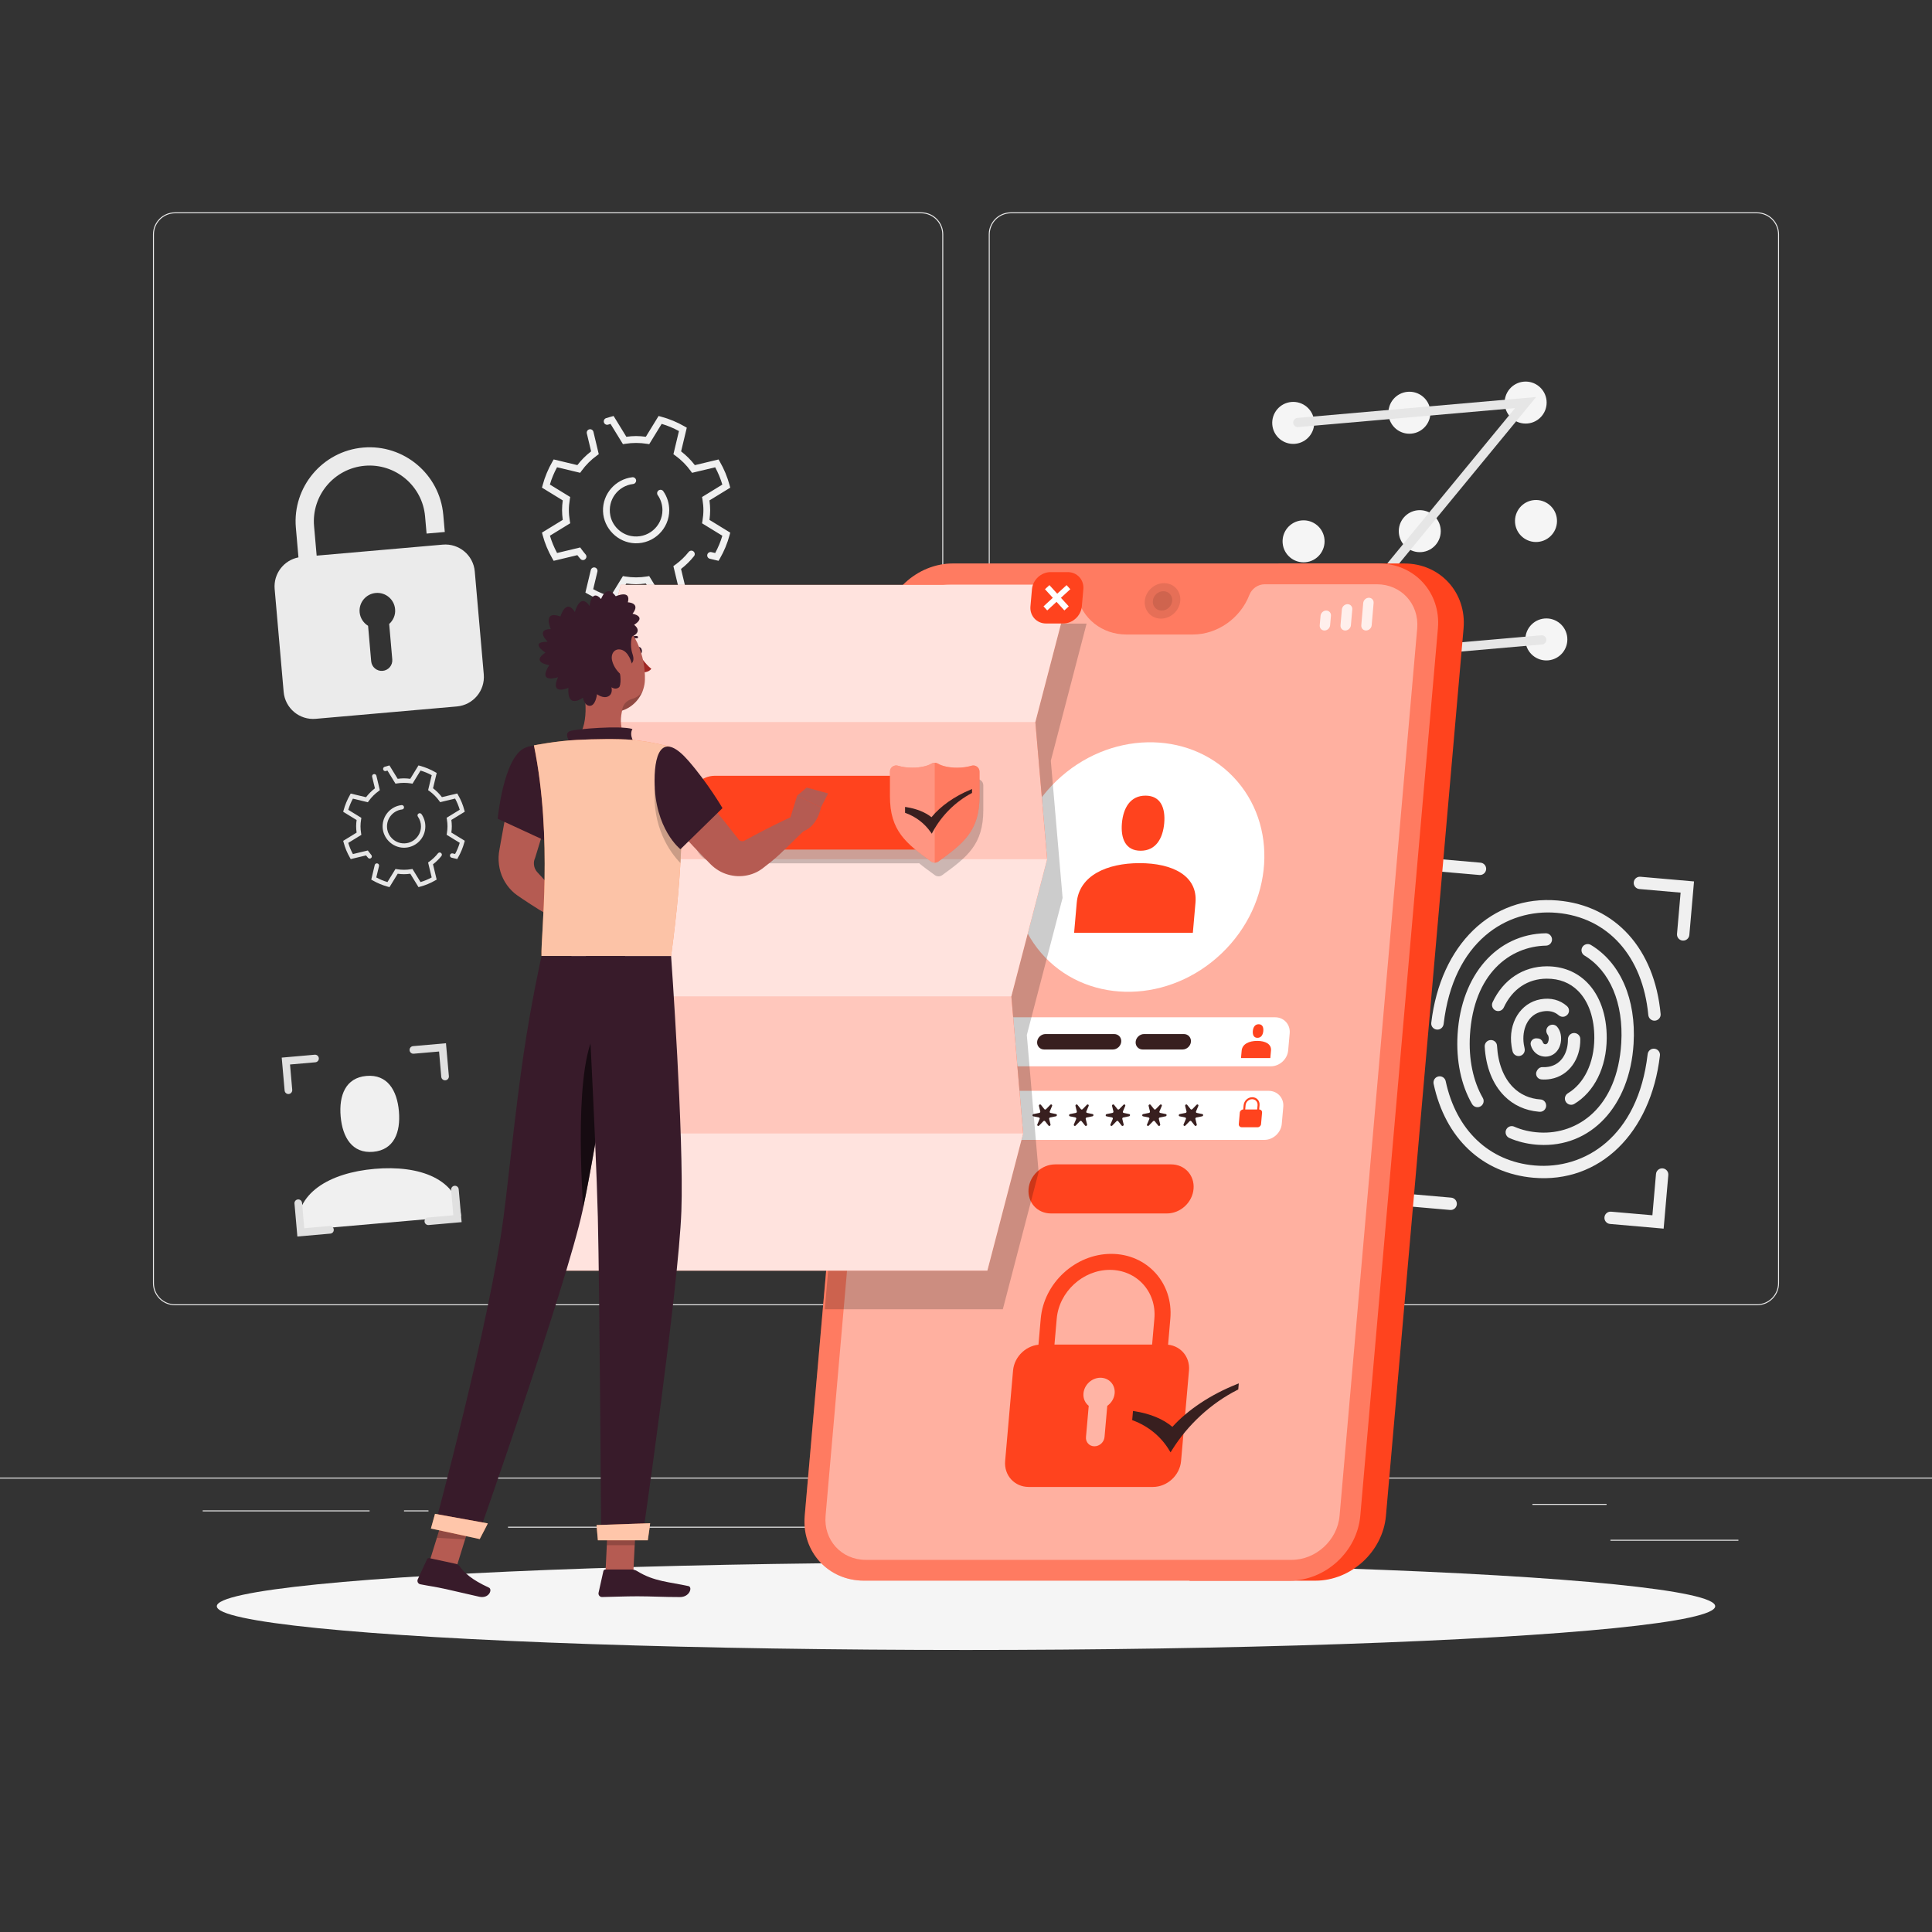 <?xml version="1.0" encoding="utf-8"?>
<!-- Generator: Adobe Illustrator 26.0.1, SVG Export Plug-In . SVG Version: 6.00 Build 0)  -->
<svg version="1.1" xmlns="http://www.w3.org/2000/svg" xmlns:xlink="http://www.w3.org/1999/xlink" x="0px" y="0px"
	 viewBox="0 0 500 500" style="enable-background:new 0 0 500 500;" xml:space="preserve">
<rect x="0" y="0" width="500" height="500" fill="#333333" stroke="none"/>
<style type="text/css">
	.st0{fill:#EBEBEB;}
	.st1{fill:#F0F0F0;}
	.st2{fill:#F5F5F5;}
	.st3{fill:#E6E6E6;}
	.st4{fill:#E0E0E0;}
	.st5{display:none;}
	.st6{display:inline;}
	.st7{fill:#407BFF;}
	.st8{opacity:0.9;fill:#FFFFFF;}
	.st9{fill:#FF431E;}
	.st10{opacity:0.3;fill:#FFFFFF;}
	.st11{opacity:0.4;fill:#FFFFFF;}
	.st12{fill:#FFFFFF;}
	.st13{opacity:0.1;}
	.st14{opacity:0.8;}
	.st15{opacity:0.6;}
	.st16{fill:#381F1F;}
	.st17{opacity:0.2;}
	.st18{opacity:0.7;fill:#FFFFFF;}
	.st19{opacity:0.5;fill:#FFFFFF;}
	.st20{opacity:0.2;fill:#FFFFFF;}
	.st21{fill:#B55B52;}
	.st22{fill:#381B2A;}
	.st23{fill:#A02724;}
	.st24{opacity:0.4;}
	.st25{fill:#FF712B;}
	.st26{opacity:0.6;fill:#FAFAFA;}
	.st27{opacity:0.6;fill:#FFFFFF;}
</style>
<g id="Background_Complete">
	<rect x="416.78" y="398.49" class="st0" width="33.12" height="0.25"/>
	<rect x="322.53" y="401.21" class="st0" width="8.69" height="0.25"/>
	<rect x="396.59" y="389.21" class="st0" width="19.19" height="0.25"/>
	<rect x="52.46" y="390.89" class="st0" width="43.19" height="0.25"/>
	<rect x="104.56" y="390.89" class="st0" width="6.33" height="0.25"/>
	<rect x="131.47" y="395.11" class="st0" width="93.68" height="0.25"/>
	<g>
		<path class="st0" d="M238.4,337.8H45.3c-3.15,0-5.71-2.56-5.71-5.71V60.66c0-3.15,2.56-5.71,5.71-5.71h193.1
			c3.15,0,5.71,2.56,5.71,5.71v271.43C244.11,335.24,241.55,337.8,238.4,337.8z M45.3,55.2c-3.01,0-5.46,2.45-5.46,5.46v271.43
			c0,3.01,2.45,5.46,5.46,5.46h193.1c3.01,0,5.46-2.45,5.46-5.46V60.66c0-3.01-2.45-5.46-5.46-5.46H45.3z"/>
		<path class="st0" d="M454.7,337.8H261.6c-3.15,0-5.71-2.56-5.71-5.71V60.66c0-3.15,2.56-5.71,5.71-5.71h193.1
			c3.15,0,5.71,2.56,5.71,5.71v271.43C460.41,335.24,457.85,337.8,454.7,337.8z M261.6,55.2c-3.01,0-5.46,2.45-5.46,5.46v271.43
			c0,3.01,2.45,5.46,5.46,5.46h193.1c3.01,0,5.46-2.45,5.46-5.46V60.66c0-3.01-2.45-5.46-5.46-5.46H261.6z"/>
	</g>
	<rect y="382.4" class="st0" width="500" height="0.25"/>
	<g>
		<path class="st1" d="M119.33,314.75c-0.84-9.66-10.7-13.27-22.39-12.25c-11.68,1.02-20.76,6.3-19.92,15.95L119.33,314.75z"/>
		<path class="st1" d="M96.56,298.09c5.42-0.47,7.15-5.05,6.68-10.48c-0.47-5.42-2.97-9.63-8.4-9.16
			c-5.42,0.47-7.15,5.05-6.68,10.48C88.64,294.35,91.14,298.56,96.56,298.09z"/>
	</g>
	<g>
		<g>
			<path class="st2" d="M340.1,108.97c0.26,2.99-1.95,5.63-4.94,5.89c-2.99,0.26-5.63-1.95-5.89-4.94
				c-0.26-2.99,1.95-5.63,4.94-5.89C337.2,103.77,339.84,105.98,340.1,108.97z"/>
			<path class="st2" d="M370.17,106.34c0.26,2.99-1.95,5.63-4.94,5.89c-2.99,0.26-5.63-1.95-5.89-4.94
				c-0.26-2.99,1.95-5.63,4.94-5.89C367.28,101.14,369.91,103.35,370.17,106.34z"/>
			<path class="st2" d="M400.25,103.71c0.26,2.99-1.95,5.63-4.94,5.89c-2.99,0.26-5.63-1.95-5.89-4.94
				c-0.26-2.99,1.95-5.63,4.94-5.89C397.35,98.51,399.98,100.72,400.25,103.71z"/>
			<path class="st2" d="M342.78,139.62c0.26,2.99-1.95,5.63-4.94,5.89c-2.99,0.26-5.63-1.95-5.89-4.94
				c-0.26-2.99,1.95-5.63,4.94-5.89C339.88,134.42,342.52,136.63,342.78,139.62z"/>
			<path class="st2" d="M372.85,136.99c0.26,2.99-1.95,5.63-4.94,5.89c-2.99,0.26-5.63-1.95-5.89-4.94
				c-0.26-2.99,1.95-5.63,4.94-5.89C369.96,131.79,372.59,134,372.85,136.99z"/>
			<path class="st2" d="M402.93,134.36c0.26,2.99-1.95,5.63-4.94,5.89c-2.99,0.26-5.63-1.95-5.89-4.94
				c-0.26-2.99,1.95-5.63,4.94-5.89C400.03,129.16,402.67,131.37,402.93,134.36z"/>
			<path class="st2" d="M345.46,170.28c0.26,2.99-1.95,5.63-4.94,5.89c-2.99,0.26-5.63-1.95-5.89-4.94
				c-0.26-2.99,1.95-5.63,4.94-5.89C342.57,165.07,345.2,167.29,345.46,170.28z"/>
			<path class="st2" d="M375.54,167.64c0.26,2.99-1.95,5.63-4.94,5.89c-2.99,0.26-5.63-1.95-5.89-4.94
				c-0.26-2.99,1.95-5.63,4.94-5.89C372.64,162.44,375.27,164.65,375.54,167.64z"/>
			<path class="st2" d="M405.61,165.01c0.26,2.99-1.95,5.63-4.94,5.89s-5.63-1.95-5.89-4.94c-0.26-2.99,1.95-5.63,4.94-5.89
				C402.71,159.81,405.35,162.02,405.61,165.01z"/>
		</g>
		<g>
			<path class="st3" d="M399.11,166.78l-61.79,5.41l54.78-66.57l-56.13,4.91c-0.66,0.06-1.23-0.43-1.29-1.08l0,0
				c-0.06-0.66,0.43-1.23,1.08-1.29l61.79-5.41l-54.78,66.57l56.13-4.91c0.66-0.06,1.23,0.43,1.29,1.08l0,0
				C400.25,166.14,399.77,166.72,399.11,166.78z"/>
		</g>
	</g>
	<g>
		<path class="st1" d="M400.06,285.61c-0.2-0.59-0.73-1.03-1.35-1.07c-2.83-0.19-5.23-1.25-7.12-3.15
			c-2.47-2.48-3.92-6.26-4.16-10.74c-0.04-0.84-0.74-1.49-1.58-1.49h0c-0.93-0.01-1.66,0.78-1.61,1.7
			c0.29,5.26,2.06,9.75,5.09,12.79c2.36,2.37,5.41,3.76,8.88,4.06c0.06,0.01,0.14,0.01,0.23,0.02
			C399.57,287.82,400.44,286.7,400.06,285.61z"/>
		<g>
			<g>
				<path class="st1" d="M396.86,304.8c-13.25-1.16-22.81-10.19-25.84-24.29c-0.19-0.9,0.38-1.78,1.29-1.94l0,0
					c0.84-0.15,1.65,0.39,1.83,1.22c2.71,12.68,11.22,20.8,23,21.83c12.92,1.13,26.79-7.37,29.27-28.79
					c0.1-0.87,0.86-1.51,1.73-1.43l0,0c0.89,0.08,1.56,0.87,1.45,1.76C427.22,293.35,413.94,306.29,396.86,304.8z"/>
			</g>
			<g>
				<path class="st1" d="M371.86,266.46L371.86,266.46c-0.89-0.08-1.56-0.87-1.45-1.76c2.38-20.2,15.66-33.15,32.74-31.65
					c14.96,1.31,25.04,12.51,26.62,29.38c0.08,0.89-0.61,1.67-1.5,1.72l0,0c-0.87,0.05-1.61-0.61-1.69-1.47
					c-1.44-15.2-10.42-25.27-23.7-26.44c-12.92-1.13-26.79,7.37-29.27,28.79C373.49,265.9,372.73,266.54,371.86,266.46z"/>
			</g>
			<g>
				<path class="st1" d="M397.51,296.23c-2.46-0.22-4.77-0.79-6.9-1.72c-0.86-0.38-1.22-1.42-0.77-2.24l0,0
					c0.39-0.72,1.27-1.03,2.02-0.7c1.99,0.88,4.2,1.39,6.57,1.52c9.8,0.56,20.14-6.38,21.15-23.14c0.62-10.33-2.91-18.67-9.52-22.66
					c-0.71-0.43-0.97-1.32-0.61-2.07l0,0c0.41-0.84,1.47-1.15,2.27-0.67c7.64,4.61,11.75,14.03,11.05,25.58
					c-0.98,16.17-11.06,26.92-24.53,26.15C398.01,296.27,397.76,296.25,397.51,296.23z"/>
			</g>
			<g>
				<path class="st1" d="M383.27,286.26c-0.77,0.53-1.83,0.28-2.3-0.53c-2.84-4.9-4.16-11.23-3.75-18.02
					c0.93-15.47,10.21-25.98,22.8-26.18c0.93-0.02,1.69,0.77,1.64,1.7l0,0c-0.05,0.83-0.72,1.49-1.56,1.5
					c-9.34,0.18-18.72,7.24-19.68,23.17c-0.37,6.18,0.81,11.89,3.34,16.26C384.17,284.88,383.95,285.79,383.27,286.26L383.27,286.26
					z"/>
			</g>
			<g>
				<path class="st1" d="M405.13,284.95L405.13,284.95c-0.33-0.74-0.04-1.6,0.65-2.02c4.2-2.53,6.79-7.85,6.83-14.25
					c0.03-5.13-1.45-9.47-4.19-12.22c-2.11-2.12-4.84-3.19-8.12-3.18c-4.93,0.01-8.92,2.71-11.13,7.47
					c-0.35,0.75-1.21,1.1-1.99,0.82l0,0c-0.88-0.32-1.3-1.34-0.9-2.19c2.74-5.84,7.87-9.28,14.02-9.3c4.1-0.01,7.69,1.42,10.39,4.13
					c3.35,3.36,5.17,8.51,5.13,14.5c-0.05,7.56-3.23,13.9-8.42,17C406.58,286.19,405.51,285.82,405.13,284.95z"/>
			</g>
			<g>
				<path class="st1" d="M393.61,273.19c-0.91,0.37-1.93-0.16-2.16-1.11c-0.11-0.43-0.19-0.88-0.26-1.34
					c-0.91-5.98,2.31-11.19,7.48-12.12c2.67-0.48,5.05,0.15,6.87,1.77c0.74,0.66,0.68,1.84-0.12,2.41l-0.1,0.07
					c-0.61,0.43-1.4,0.34-1.97-0.15c-1.08-0.93-2.46-1.25-4.11-0.96c-3.94,0.7-5.44,4.8-4.88,8.49c0.05,0.36,0.12,0.71,0.2,1.04
					C394.75,272.09,394.36,272.89,393.61,273.19L393.61,273.19z"/>
			</g>
			<g>
				<path class="st1" d="M398.9,279.35c0,0-0.01,0-0.01,0c-1.1-0.1-1.71-1.33-1.12-2.27l0.14-0.22c0.3-0.47,0.82-0.73,1.38-0.69
					c0.47,0.03,0.98,0,1.5-0.09c3.44-0.62,5.02-3.82,4.99-7.08c-0.01-0.81,0.56-1.51,1.36-1.64l0,0c0.94-0.14,1.83,0.56,1.84,1.51
					c0.1,5.22-2.98,9.53-7.63,10.36C400.5,279.38,399.68,279.42,398.9,279.35z"/>
			</g>
			<g>
				<path class="st1" d="M399.61,273.44c-1.7-0.15-2.97-1.3-3.44-2.94c-0.27-0.95,0.53-1.87,1.51-1.78l0.37,0.03
					c0.57,0.05,1.04,0.44,1.23,0.98c0.09,0.26,0.27,0.49,0.6,0.52c0.77,0.07,0.9-1.04,0.92-1.26c0.01-0.16,0.05-0.77-0.22-1.13
					c-0.26-0.35-0.43-0.76-0.39-1.2l0,0c0.12-1.42,1.92-2,2.83-0.89c0.72,0.88,1.09,2.11,0.97,3.5
					C403.77,271.89,401.92,273.64,399.61,273.44z"/>
			</g>
			<g>
				<path class="st1" d="M369.53,237.65L369.53,237.65c-0.88-0.08-1.53-0.85-1.45-1.73l1.21-13.87l13.87,1.21
					c0.88,0.08,1.53,0.85,1.45,1.73l0,0c-0.08,0.88-0.85,1.53-1.73,1.46l-10.68-0.93l-0.93,10.68
					C371.19,237.08,370.41,237.73,369.53,237.65z"/>
			</g>
			<g>
				<path class="st1" d="M435.46,243.42L435.46,243.42c-0.88-0.08-1.53-0.85-1.45-1.73l0.93-10.68l-10.68-0.93
					c-0.88-0.08-1.53-0.85-1.45-1.73l0,0c0.08-0.88,0.85-1.53,1.73-1.45l13.87,1.21l-1.21,13.87
					C437.12,242.85,436.34,243.5,435.46,243.42z"/>
			</g>
			<g>
				<path class="st1" d="M430.55,317.97l-13.87-1.21c-0.88-0.08-1.53-0.85-1.45-1.73l0,0c0.08-0.88,0.85-1.53,1.73-1.45l10.68,0.93
					l0.93-10.68c0.08-0.88,0.85-1.53,1.73-1.46l0,0c0.88,0.08,1.53,0.85,1.46,1.73L430.55,317.97z"/>
			</g>
			<g>
				<path class="st1" d="M375.3,313.14l-13.87-1.21l1.21-13.87c0.08-0.88,0.85-1.53,1.73-1.45l0,0c0.88,0.08,1.53,0.85,1.45,1.73
					l-0.93,10.68l10.68,0.93c0.88,0.08,1.53,0.85,1.46,1.73l0,0C376.95,312.56,376.18,313.21,375.3,313.14z"/>
			</g>
		</g>
	</g>
	<g>
		<path class="st4" d="M74.73,283.13L74.73,283.13c-0.54,0.05-1.02-0.35-1.07-0.89l-0.75-8.53l8.53-0.75
			c0.54-0.05,1.02,0.35,1.07,0.89l0,0c0.05,0.54-0.35,1.02-0.89,1.07l-6.56,0.57l0.57,6.56C75.67,282.6,75.27,283.08,74.73,283.13z"
			/>
	</g>
	<g>
		<path class="st4" d="M115.27,279.58L115.27,279.58c-0.54,0.05-1.02-0.35-1.07-0.89l-0.57-6.56l-6.56,0.57
			c-0.54,0.05-1.02-0.35-1.07-0.89l0,0c-0.05-0.54,0.35-1.02,0.89-1.07l8.53-0.75l0.75,8.53
			C116.21,279.06,115.81,279.53,115.27,279.58z"/>
	</g>
	<g>
		<path class="st4" d="M119.47,316.29l-8.53,0.75c-0.54,0.05-1.02-0.35-1.07-0.89l0,0c-0.05-0.54,0.35-1.02,0.89-1.07l6.56-0.57
			l-0.57-6.56c-0.05-0.54,0.35-1.02,0.89-1.07l0,0c0.54-0.05,1.02,0.35,1.07,0.89L119.47,316.29z"/>
	</g>
	<g>
		<path class="st4" d="M85.49,319.26l-8.53,0.75l-0.75-8.53c-0.05-0.54,0.35-1.02,0.89-1.07l0,0c0.54-0.05,1.02,0.35,1.07,0.89
			l0.57,6.56l6.56-0.57c0.54-0.05,1.02,0.35,1.07,0.89l0,0C86.44,318.74,86.04,319.21,85.49,319.26z"/>
	</g>
	<path class="st0" d="M114.58,140.95l-32.63,2.85l-0.67-7.64c-0.69-7.92,5.19-14.93,13.11-15.62c7.92-0.69,14.93,5.19,15.62,13.11
		l0.39,4.44l4.71-0.41l-0.39-4.44c-0.92-10.52-10.22-18.33-20.74-17.41c-10.52,0.92-18.33,10.23-17.41,20.74l0.67,7.68
		c-3.8,0.74-6.5,4.24-6.16,8.18l2.33,26.64c0.37,4.21,4.08,7.33,8.3,6.96l36.53-3.2c4.21-0.37,7.33-4.08,6.96-8.3l-2.33-26.64
		C122.51,143.7,118.8,140.58,114.58,140.95z M100.72,161.48l0.8,9.17c0.13,1.51-0.98,2.83-2.49,2.97c-1.51,0.13-2.83-0.98-2.97-2.49
		l-0.8-9.17c-1.2-0.74-2.05-2-2.19-3.51c-0.22-2.53,1.65-4.77,4.19-4.99c2.53-0.22,4.77,1.65,4.99,4.19
		C102.4,159.15,101.77,160.54,100.72,161.48z"/>
	<g>
		<path class="st1" d="M170.44,156.39l-3.3-5.38c-1.79,0.25-3.25,0.25-5.04,0l-3.3,5.38l-0.63-0.17c-2.13-0.57-4.18-1.42-6.1-2.53
			l-0.57-0.33l1.4-5.84c0.11-0.47,0.59-0.76,1.06-0.65l0,0c0.47,0.11,0.76,0.59,0.65,1.06l-1.09,4.55c1.43,0.78,2.92,1.4,4.47,1.86
			l3.22-5.25l0.58,0.1c1.87,0.31,3.77,0.31,5.64,0l0.58-0.1l3.22,5.25c1.54-0.46,3.04-1.08,4.47-1.86l-1.43-5.98l0.48-0.34
			c1.31-0.94,2.47-2.05,3.47-3.31c0.3-0.37,0.83-0.46,1.21-0.18l0,0c0.4,0.29,0.5,0.86,0.19,1.25c-0.98,1.24-2.11,2.35-3.37,3.32
			l1.47,6.13l-0.57,0.33c-1.92,1.11-3.97,1.96-6.1,2.53L170.44,156.39z M150.22,144.65c-0.28-0.32-0.55-0.64-0.8-0.98l-6.13,1.47
			l-0.33-0.57c-1.11-1.92-1.96-3.97-2.53-6.1l-0.17-0.63l5.38-3.3c-0.12-0.9-0.18-1.72-0.18-2.52c0-0.79,0.06-1.62,0.18-2.52
			l-5.38-3.3l0.17-0.63c0.57-2.13,1.42-4.18,2.53-6.1l0.33-0.57l6.13,1.47c1.03-1.34,2.22-2.53,3.56-3.56l-1.11-4.64
			c-0.11-0.47,0.18-0.95,0.65-1.06l0,0c0.47-0.11,0.95,0.18,1.06,0.65l1.38,5.78l-0.48,0.35c-1.54,1.11-2.88,2.45-3.99,3.99
			l-0.34,0.48l-5.99-1.43c-0.77,1.43-1.4,2.92-1.85,4.47l5.25,3.22l-0.09,0.58c-0.17,1.03-0.25,1.95-0.25,2.82
			c0,0.87,0.08,1.79,0.25,2.82l0.1,0.58l-5.25,3.22c0.46,1.54,1.08,3.04,1.85,4.47l5.99-1.43l0.34,0.48
			c0.33,0.45,0.67,0.89,1.04,1.31c0.31,0.35,0.3,0.87-0.04,1.2l-0.03,0.03C151.12,145.05,150.55,145.02,150.22,144.65z
			 M185.96,145.14l-2.26-0.54c-0.47-0.11-0.76-0.59-0.65-1.06l0,0c0.11-0.47,0.59-0.76,1.06-0.65l0.98,0.23
			c0.77-1.43,1.4-2.92,1.85-4.47l-5.25-3.22l0.1-0.58c0.17-1.03,0.25-1.95,0.25-2.82c0-0.87-0.08-1.79-0.25-2.82l-0.1-0.58
			l5.25-3.22c-0.46-1.54-1.08-3.04-1.85-4.47l-5.99,1.43l-0.35-0.48c-1.11-1.54-2.45-2.88-3.99-3.99l-0.48-0.35l1.43-5.99
			c-1.43-0.78-2.92-1.4-4.47-1.86l-3.22,5.25l-0.58-0.09c-1.87-0.3-3.77-0.3-5.64,0l-0.58,0.09l-3.22-5.25
			c-0.2,0.06-0.4,0.12-0.6,0.19c-0.45,0.15-0.93-0.09-1.09-0.53l0,0c-0.17-0.46,0.07-0.98,0.54-1.14c0.44-0.14,0.88-0.27,1.32-0.39
			l0.63-0.17l3.3,5.38c1.79-0.25,3.24-0.25,5.04,0l3.3-5.38l0.63,0.17c2.13,0.57,4.18,1.42,6.1,2.53l0.57,0.33l-1.47,6.13
			c1.34,1.03,2.53,2.22,3.56,3.56l6.13-1.47l0.33,0.57c1.11,1.92,1.96,3.97,2.53,6.1l0.17,0.63l-5.38,3.3
			c0.12,0.9,0.18,1.73,0.18,2.52c0,0.79-0.06,1.62-0.18,2.52l5.38,3.3l-0.17,0.63c-0.57,2.13-1.42,4.18-2.53,6.1L185.96,145.14z
			 M164.38,140.6c-4.47-0.13-8.19-3.85-8.32-8.32c-0.13-4.5,3.24-8.26,7.58-8.77c0.52-0.06,0.99,0.35,0.99,0.88v0
			c0,0.44-0.33,0.82-0.77,0.87c-3.83,0.43-6.71,4.06-5.91,8.14c0.52,2.65,2.66,4.79,5.31,5.31c4.35,0.85,8.18-2.48,8.18-6.68
			c0-1.41-0.43-2.77-1.23-3.91c-0.25-0.36-0.18-0.85,0.15-1.14l0,0c0.4-0.35,1.01-0.28,1.31,0.16c1,1.43,1.53,3.14,1.53,4.9
			C173.2,136.84,169.22,140.74,164.38,140.6z"/>
	</g>
	<g>
		<path class="st3" d="M108.31,229.59l-2.13-3.47c-1.15,0.16-2.1,0.16-3.25,0l-2.13,3.47l-0.41-0.11c-1.37-0.37-2.7-0.92-3.94-1.63
			l-0.37-0.21l0.9-3.77c0.07-0.31,0.38-0.49,0.69-0.42l0,0c0.31,0.07,0.49,0.38,0.42,0.69l-0.71,2.94c0.92,0.5,1.89,0.9,2.89,1.2
			l2.08-3.39l0.38,0.06c1.21,0.2,2.44,0.2,3.64,0l0.38-0.06l2.08,3.39c1-0.3,1.96-0.7,2.89-1.2l-0.93-3.87l0.31-0.22
			c0.85-0.61,1.6-1.32,2.24-2.14c0.19-0.24,0.53-0.3,0.78-0.12l0,0c0.26,0.19,0.32,0.56,0.12,0.81c-0.64,0.8-1.37,1.52-2.18,2.14
			l0.95,3.96l-0.37,0.21c-1.24,0.72-2.56,1.27-3.94,1.63L108.31,229.59z M95.25,222.01c-0.18-0.2-0.35-0.42-0.52-0.63l-3.96,0.95
			l-0.21-0.37c-0.72-1.24-1.27-2.56-1.63-3.94l-0.11-0.41l3.47-2.13c-0.08-0.58-0.12-1.11-0.12-1.63c0-0.51,0.04-1.05,0.12-1.63
			l-3.47-2.13l0.11-0.41c0.37-1.37,0.92-2.7,1.63-3.94l0.21-0.37l3.96,0.95c0.66-0.87,1.44-1.64,2.3-2.3l-0.72-3
			c-0.07-0.3,0.11-0.61,0.42-0.68l0,0c0.3-0.07,0.61,0.11,0.68,0.42l0.89,3.73L98,204.73c-0.99,0.71-1.86,1.58-2.58,2.58l-0.22,0.31
			l-3.87-0.93c-0.5,0.92-0.9,1.89-1.2,2.89l3.39,2.08l-0.06,0.38c-0.11,0.67-0.16,1.26-0.16,1.82c0,0.56,0.05,1.16,0.16,1.82
			l0.06,0.38l-3.39,2.08c0.3,1,0.7,1.97,1.2,2.89l3.87-0.93l0.22,0.31c0.21,0.29,0.44,0.58,0.67,0.85c0.2,0.23,0.19,0.56-0.02,0.77
			l-0.02,0.02C95.83,222.26,95.46,222.25,95.25,222.01z M118.34,222.32l-1.46-0.35c-0.31-0.07-0.49-0.38-0.42-0.69l0,0
			c0.07-0.31,0.38-0.49,0.69-0.42l0.63,0.15c0.5-0.92,0.9-1.89,1.2-2.89l-3.39-2.08l0.06-0.38c0.11-0.67,0.16-1.26,0.16-1.82
			c0-0.56-0.05-1.16-0.16-1.82l-0.06-0.38l3.39-2.08c-0.3-1-0.7-1.97-1.2-2.89l-3.87,0.93l-0.22-0.31
			c-0.71-0.99-1.58-1.86-2.58-2.58l-0.31-0.22l0.93-3.87c-0.92-0.5-1.89-0.9-2.89-1.2l-2.08,3.39l-0.38-0.06
			c-1.21-0.2-2.44-0.2-3.65,0l-0.38,0.06l-2.08-3.39c-0.13,0.04-0.26,0.08-0.39,0.12c-0.29,0.09-0.6-0.06-0.7-0.35l0,0
			c-0.11-0.3,0.05-0.64,0.35-0.74c0.28-0.09,0.57-0.18,0.85-0.25l0.41-0.11l2.13,3.47c1.16-0.16,2.09-0.16,3.25,0l2.13-3.47
			l0.41,0.11c1.37,0.37,2.7,0.92,3.94,1.63l0.37,0.21l-0.95,3.96c0.87,0.66,1.64,1.44,2.3,2.3l3.96-0.95l0.21,0.37
			c0.72,1.24,1.27,2.56,1.63,3.94l0.11,0.41l-3.47,2.13c0.08,0.58,0.12,1.11,0.12,1.63c0,0.51-0.04,1.05-0.12,1.63l3.47,2.13
			l-0.11,0.41c-0.37,1.37-0.92,2.7-1.63,3.94L118.34,222.32z M104.4,219.39c-2.89-0.08-5.29-2.49-5.38-5.37
			c-0.08-2.91,2.09-5.34,4.9-5.66c0.34-0.04,0.64,0.23,0.64,0.57l0,0c0,0.29-0.21,0.53-0.5,0.56c-2.47,0.28-4.33,2.62-3.82,5.26
			c0.34,1.71,1.72,3.09,3.43,3.43c2.81,0.55,5.28-1.6,5.28-4.31c0-0.91-0.28-1.79-0.8-2.53c-0.16-0.23-0.12-0.55,0.09-0.74l0,0
			c0.26-0.23,0.65-0.18,0.85,0.1c0.64,0.92,0.99,2.03,0.99,3.16C110.09,216.96,107.52,219.48,104.4,219.39z"/>
	</g>
</g>
<g id="Background_Simple" class="st5">
	<g class="st6">
		<path class="st7" d="M76.67,206.63c11.27-51.09,62-89.3,99.27-89.44c42-0.16,77.79,31.99,106,34.84
			c24.88,2.51,55.69-34.07,100-24.84c36,7.5,56,61.32,50,95.46c-11.13,63.36-40,101.19-80.32,108.51c-17.66,3.21-26-2.38-34.68-0.76
			c-38.63,7.23-64.76,55.67-148,59.97C104.94,393.68,52.23,317.41,76.67,206.63z"/>
		<path class="st8" d="M76.67,206.63c11.27-51.09,62-89.3,99.27-89.44c42-0.16,77.79,31.99,106,34.84
			c24.88,2.51,55.69-34.07,100-24.84c36,7.5,56,61.32,50,95.46c-11.13,63.36-40,101.19-80.32,108.51c-17.66,3.21-26-2.38-34.68-0.76
			c-38.63,7.23-64.76,55.67-148,59.97C104.94,393.68,52.23,317.41,76.67,206.63z"/>
	</g>
</g>
<g id="Shadow">
	<ellipse id="_x3C_Path_x3E__359_" class="st2" cx="250" cy="415.69" rx="193.89" ry="11.32"/>
</g>
<g id="Device">
	<g>
		<path class="st9" d="M363.45,145.83h-32.56l-23.03,263.25h32.56c9.26,0,17.45-7.53,18.26-16.79l20.09-229.66
			C379.58,153.36,372.71,145.83,363.45,145.83z"/>
		<path class="st9" d="M356.81,145.83h-110.2c-9.26,0-17.45,7.53-18.26,16.79l-20.09,229.66c-0.81,9.26,6.06,16.79,15.32,16.79
			h110.2c9.26,0,17.45-7.53,18.26-16.79l20.09-229.66C372.94,153.36,366.07,145.83,356.81,145.83z"/>
		<path class="st10" d="M356.81,145.83h-110.2c-9.26,0-17.45,7.53-18.26,16.79l-20.09,229.66c-0.81,9.26,6.06,16.79,15.32,16.79
			h110.2c9.26,0,17.45-7.53,18.26-16.79l20.09-229.66C372.94,153.36,366.07,145.83,356.81,145.83z"/>
		<path class="st11" d="M356.34,151.21h-29.05c-1.71,0-3.32,1.12-3.96,2.77l0,0c-2.35,6.07-8.3,10.23-14.63,10.23h-17.18
			c-6.34,0-11.56-4.16-12.84-10.23v0c-0.35-1.64-1.76-2.77-3.47-2.77h-29.05c-6.3,0-11.86,5.11-12.41,11.41l-20.09,229.66
			c-0.55,6.3,4.11,11.41,10.41,11.41h110.2c6.3,0,11.86-5.11,12.41-11.41l20.09-229.66C367.3,156.32,362.64,151.21,356.34,151.21z"
			/>
		<path class="st12" d="M328.88,275.96h-77.12c-2.29,0-3.98-1.85-3.78-4.14l0.39-4.41c0.2-2.29,2.22-4.14,4.5-4.14h77.12
			c2.29,0,3.98,1.85,3.78,4.14l-0.39,4.41C333.19,274.1,331.17,275.96,328.88,275.96z"/>
		<path class="st12" d="M327.22,295h-77.12c-2.29,0-3.98-1.85-3.78-4.14l0.39-4.41c0.2-2.29,2.22-4.14,4.5-4.14h77.12
			c2.29,0,3.98,1.85,3.78,4.14l-0.39,4.41C331.52,293.14,329.5,295,327.22,295z"/>
		<path class="st13" d="M305.45,155.51c-0.22,2.54-2.46,4.59-4.99,4.59c-2.54,0-4.41-2.06-4.19-4.59c0.22-2.54,2.46-4.59,4.99-4.59
			C303.8,150.92,305.67,152.97,305.45,155.51z"/>
		<path class="st13" d="M303.37,155.51c-0.12,1.39-1.34,2.51-2.73,2.51c-1.39,0-2.41-1.12-2.29-2.51c0.12-1.39,1.34-2.51,2.73-2.51
			C302.46,153,303.49,154.12,303.37,155.51z"/>
		<g>
			<g class="st14">
				<path class="st12" d="M342.77,163.17L342.77,163.17c-0.74,0-1.29-0.6-1.23-1.35l0.22-2.46c0.07-0.74,0.72-1.35,1.46-1.35l0,0
					c0.74,0,1.29,0.6,1.23,1.35l-0.22,2.46C344.17,162.56,343.51,163.17,342.77,163.17z"/>
				<path class="st12" d="M353.53,163.17L353.53,163.17c-0.74,0-1.29-0.6-1.23-1.35l0.5-5.77c0.07-0.74,0.72-1.35,1.46-1.35l0,0
					c0.74,0,1.29,0.6,1.23,1.35l-0.5,5.77C354.93,162.56,354.27,163.17,353.53,163.17z"/>
				<path class="st12" d="M348.15,163.17L348.15,163.17c-0.74,0-1.29-0.6-1.23-1.35l0.36-4.11c0.07-0.74,0.72-1.35,1.46-1.35l0,0
					c0.74,0,1.29,0.6,1.23,1.35l-0.36,4.11C349.55,162.56,348.89,163.17,348.15,163.17z"/>
			</g>
			<g class="st14">
				<path class="st12" d="M250.64,163.17h-6.76c-0.42,0-0.73-0.34-0.69-0.76l0.32-3.63c0.04-0.42,0.41-0.76,0.83-0.76h6.76
					c0.42,0,0.73,0.34,0.69,0.76l-0.32,3.63C251.43,162.83,251.06,163.17,250.64,163.17z"/>
				<path class="st12" d="M253.77,162.18L253.77,162.18c-0.42,0-0.73-0.34-0.69-0.76l0.15-1.66c0.04-0.42,0.41-0.76,0.83-0.76l0,0
					c0.42,0,0.73,0.34,0.69,0.76l-0.15,1.66C254.56,161.84,254.19,162.18,253.77,162.18z"/>
			</g>
		</g>
		
			<ellipse transform="matrix(0.722 -0.692 0.692 0.722 -73.488 266.214)" class="st12" cx="294.81" cy="224.63" rx="33.73" ry="30.9"/>
		<g>
			<path class="st9" d="M294.92,223.38c-8.49,0-15.65,3.23-16.26,10.24l-0.68,7.78h30.73l0.68-7.78
				C310,226.61,303.41,223.38,294.92,223.38z"/>
			<path class="st9" d="M295.2,220.17c3.94,0,5.75-3.19,6.1-7.13c0.34-3.94-0.91-7.13-4.85-7.13c-3.94,0-5.75,3.19-6.1,7.13
				C290.01,216.98,291.26,220.17,295.2,220.17z"/>
		</g>
		<g>
			<path class="st9" d="M325.36,269.38c-2.1,0-3.86,0.8-4.02,2.53l-0.17,1.92h7.59l0.17-1.92
				C329.09,270.18,327.46,269.38,325.36,269.38z"/>
			<path class="st9" d="M325.43,268.59c0.97,0,1.42-0.79,1.51-1.76c0.09-0.97-0.23-1.76-1.2-1.76c-0.97,0-1.42,0.79-1.51,1.76
				C324.15,267.8,324.46,268.59,325.43,268.59z"/>
		</g>
		<path class="st9" d="M301.99,314.04h-30.01c-3.51,0-6.1-2.84-5.79-6.35v0c0.31-3.51,3.4-6.35,6.9-6.35h30.01
			c3.51,0,6.1,2.84,5.79,6.35v0C308.59,311.2,305.5,314.04,301.99,314.04z"/>
		<path class="st9" d="M298.37,384.82h-32.12c-3.7,0-6.44-3-6.12-6.71l2.05-23.43c0.32-3.7,3.59-6.71,7.29-6.71h32.12
			c3.7,0,6.44,3,6.12,6.71l-2.05,23.43C305.34,381.81,302.08,384.82,298.37,384.82z"/>
		<g class="st15">
			<path class="st12" d="M288.47,360.6c0.2-2.23-1.45-4.04-3.68-4.04c-2.23,0-4.19,1.81-4.39,4.04c-0.12,1.33,0.43,2.49,1.36,3.23
				l-0.71,8.07c-0.12,1.32,0.86,2.4,2.19,2.4c1.32,0,2.49-1.07,2.61-2.4l0.71-8.07C287.6,363.1,288.35,361.93,288.47,360.6z"/>
		</g>
		<g>
			<path class="st9" d="M301.88,352.86h-4.14l1.01-11.59c0.61-6.96-4.56-12.63-11.53-12.63s-13.13,5.67-13.74,12.63l-1.01,11.59
				h-4.14l1.01-11.59c0.81-9.25,8.99-16.77,18.24-16.77s16.11,7.52,15.3,16.77L301.88,352.86z"/>
		</g>
		<path class="st9" d="M325.87,287.13l0.1-1.11c0.1-1.14-0.74-2.06-1.88-2.06c-1.14,0-2.14,0.92-2.24,2.06l-0.1,1.11
			c-0.45,0-0.85,0.37-0.89,0.82l-0.26,2.96c-0.04,0.45,0.3,0.82,0.75,0.82h4.12c0.45,0,0.85-0.37,0.89-0.82l0.26-2.96
			C326.66,287.5,326.33,287.13,325.87,287.13z M324.04,284.47c0.86,0,1.49,0.7,1.42,1.55l-0.1,1.11h-3.1l0.1-1.11
			C322.43,285.17,323.19,284.47,324.04,284.47z"/>
		<g>
			<path class="st16" d="M263.85,288.32l-1.44-0.3c-0.17-0.04-0.26-0.21-0.19-0.38l0.6-1.42c0.13-0.3-0.24-0.53-0.47-0.29
				l-1.09,1.12c-0.13,0.13-0.34,0.13-0.44,0l-0.89-1.12c-0.19-0.24-0.6-0.02-0.52,0.29l0.35,1.42c0.04,0.17-0.08,0.35-0.25,0.38
				l-1.49,0.3c-0.32,0.06-0.36,0.51-0.05,0.58l1.44,0.3c0.17,0.04,0.26,0.21,0.19,0.38l-0.6,1.42c-0.13,0.3,0.24,0.53,0.47,0.29
				l1.09-1.12c0.13-0.13,0.34-0.13,0.44,0l0.89,1.12c0.19,0.24,0.6,0.02,0.52-0.29l-0.35-1.42c-0.04-0.17,0.08-0.35,0.25-0.38
				l1.49-0.3C264.12,288.83,264.16,288.38,263.85,288.32z"/>
			<path class="st16" d="M273.31,288.32l-1.44-0.3c-0.17-0.04-0.26-0.21-0.19-0.38l0.6-1.42c0.13-0.3-0.24-0.53-0.47-0.29
				l-1.09,1.12c-0.13,0.13-0.34,0.13-0.44,0l-0.89-1.12c-0.19-0.24-0.6-0.02-0.52,0.29l0.35,1.42c0.04,0.17-0.08,0.35-0.25,0.38
				l-1.49,0.3c-0.32,0.06-0.36,0.51-0.05,0.58l1.44,0.3c0.17,0.04,0.26,0.21,0.19,0.38l-0.6,1.42c-0.13,0.3,0.24,0.53,0.47,0.29
				l1.09-1.12c0.13-0.13,0.34-0.13,0.44,0l0.89,1.12c0.19,0.24,0.6,0.02,0.52-0.29l-0.35-1.42c-0.04-0.17,0.08-0.35,0.25-0.38
				l1.49-0.3C273.58,288.83,273.62,288.38,273.31,288.32z"/>
			<path class="st16" d="M282.77,288.32l-1.44-0.3c-0.17-0.04-0.26-0.21-0.19-0.38l0.6-1.42c0.13-0.3-0.24-0.53-0.47-0.29
				l-1.09,1.12c-0.13,0.13-0.34,0.13-0.44,0l-0.89-1.12c-0.19-0.24-0.6-0.02-0.52,0.29l0.35,1.42c0.04,0.17-0.08,0.35-0.25,0.38
				l-1.49,0.3c-0.32,0.06-0.36,0.51-0.05,0.58l1.44,0.3c0.17,0.04,0.26,0.21,0.19,0.38l-0.6,1.42c-0.13,0.3,0.24,0.53,0.47,0.29
				l1.09-1.12c0.13-0.13,0.34-0.13,0.44,0l0.89,1.12c0.19,0.24,0.6,0.02,0.52-0.29l-0.35-1.42c-0.04-0.17,0.08-0.35,0.25-0.38
				l1.49-0.3C283.04,288.83,283.08,288.38,282.77,288.32z"/>
			<path class="st16" d="M292.24,288.32l-1.44-0.3c-0.17-0.04-0.26-0.21-0.19-0.38l0.6-1.42c0.13-0.3-0.24-0.53-0.47-0.29
				l-1.09,1.12c-0.13,0.13-0.34,0.13-0.44,0l-0.89-1.12c-0.19-0.24-0.6-0.02-0.52,0.29l0.35,1.42c0.04,0.17-0.08,0.35-0.25,0.38
				l-1.49,0.3c-0.32,0.06-0.36,0.51-0.05,0.58l1.44,0.3c0.17,0.04,0.26,0.21,0.19,0.38l-0.6,1.42c-0.13,0.3,0.24,0.53,0.47,0.29
				l1.09-1.12c0.13-0.13,0.34-0.13,0.44,0l0.89,1.12c0.19,0.24,0.6,0.02,0.52-0.29l-0.35-1.42c-0.04-0.17,0.08-0.35,0.25-0.38
				l1.49-0.3C292.51,288.83,292.55,288.38,292.24,288.32z"/>
			<path class="st16" d="M301.7,288.32l-1.44-0.3c-0.17-0.04-0.26-0.21-0.19-0.38l0.6-1.42c0.13-0.3-0.24-0.53-0.47-0.29l-1.09,1.12
				c-0.13,0.13-0.34,0.13-0.44,0l-0.89-1.12c-0.19-0.24-0.6-0.02-0.52,0.29l0.35,1.42c0.04,0.17-0.08,0.35-0.25,0.38l-1.49,0.3
				c-0.32,0.06-0.36,0.51-0.05,0.58l1.44,0.3c0.17,0.04,0.26,0.21,0.19,0.38l-0.6,1.42c-0.13,0.3,0.24,0.53,0.47,0.29l1.09-1.12
				c0.13-0.13,0.34-0.13,0.44,0l0.89,1.12c0.19,0.24,0.6,0.02,0.52-0.29l-0.35-1.42c-0.04-0.17,0.08-0.35,0.25-0.38l1.49-0.3
				C301.97,288.83,302.01,288.38,301.7,288.32z"/>
			<path class="st16" d="M311.16,288.32l-1.44-0.3c-0.17-0.04-0.26-0.21-0.19-0.38l0.6-1.42c0.13-0.3-0.24-0.53-0.47-0.29
				l-1.09,1.12c-0.13,0.13-0.34,0.13-0.44,0l-0.89-1.12c-0.19-0.24-0.6-0.02-0.52,0.29l0.35,1.42c0.04,0.17-0.08,0.35-0.25,0.38
				l-1.49,0.3c-0.32,0.06-0.36,0.51-0.05,0.58l1.44,0.3c0.17,0.04,0.26,0.21,0.19,0.38l-0.6,1.42c-0.13,0.3,0.24,0.53,0.47,0.29
				l1.09-1.12c0.13-0.13,0.34-0.13,0.44,0l0.89,1.12c0.19,0.24,0.6,0.02,0.52-0.29l-0.35-1.42c-0.04-0.17,0.08-0.35,0.25-0.38
				l1.49-0.3C311.43,288.83,311.47,288.38,311.16,288.32z"/>
		</g>
		<g>
			<path class="st16" d="M288.35,267.61h-17.77c-1.1,0-2.08,0.9-2.17,2c-0.1,1.1,0.72,2,1.82,2H288c1.1,0,2.08-0.9,2.17-2
				C290.27,268.51,289.46,267.61,288.35,267.61z"/>
			<path class="st16" d="M306.39,267.61h-10.31c-1.1,0-2.08,0.9-2.17,2c-0.1,1.1,0.72,2,1.82,2h10.31c1.1,0,2.08-0.9,2.17-2
				C308.31,268.51,307.49,267.61,306.39,267.61z"/>
		</g>
		<path class="st16" d="M320,358.26c-6.7,2.68-12.57,6.58-16.59,11.01c-2.36-2.01-5.71-3.4-9.72-4.04l-0.47-0.07l-0.21,2.36
			l0.26,0.1c3.96,1.5,7.19,4.16,9.33,7.69l0.34,0.55l0.37-0.59c4.12-6.6,10.13-12.12,16.92-15.56l0.23-0.12l0.14-1.57L320,358.26z"
			/>
	</g>
</g>
<g id="Policy">
	<path class="st17" d="M230.64,161.37c-1.25,2.2-2.07,4.65-2.3,7.25l-14.89,170.22h46.08l9.26-35.49l-3.05-35.49l9.26-35.49
		l-3.05-35.49l9.26-35.49H230.64z"/>
	<g>
		<g>
			<polygon class="st9" points="267.95,186.87 277.21,151.37 160.68,151.37 151.43,186.87 154.47,222.36 145.22,257.85 
				148.26,293.35 139.01,328.84 255.53,328.84 264.79,293.35 261.74,257.85 271,222.36 			"/>
			<polygon class="st18" points="267.95,186.87 277.21,151.37 160.68,151.37 151.43,186.87 154.47,222.36 145.22,257.85 
				148.26,293.35 139.01,328.84 255.53,328.84 264.79,293.35 261.74,257.85 271,222.36 			"/>
			<polygon class="st19" points="267.95,186.87 151.43,186.87 160.68,151.37 277.21,151.37 			"/>
			<polygon class="st19" points="261.74,257.85 145.22,257.85 154.47,222.36 271,222.36 			"/>
			<polygon class="st19" points="255.53,328.84 139.01,328.84 148.26,293.35 264.79,293.35 			"/>
		</g>
		<path class="st17" d="M252.36,201.7c-1,0.31-2.28,0.5-3.68,0.5c-2.06,0-3.86-0.41-4.89-1.02c-0.28-0.17-0.59-0.25-0.9-0.25l0,0
			c-0.29,0-0.57,0.08-0.84,0.23c-0.02,0.01-0.04,0.01-0.06,0.03h0l0,0c-0.01,0.01-0.02,0.01-0.04,0.02
			c-0.38,0.22-0.86,0.42-1.42,0.57c-0.96,0.27-2.15,0.43-3.43,0.43c-0.35,0-0.69-0.01-1.02-0.03c-1-0.07-1.91-0.23-2.66-0.47
			c-0.13-0.04-0.26-0.07-0.39-0.07c-0.91-0.06-1.72,0.64-1.72,1.6v0v1.08H186c-3.51,0-6.35,2.84-6.35,6.35v6.4
			c0,3.51,2.84,6.35,6.35,6.35h51.53c0.11,0,0.22-0.01,0.34-0.02c0.56,0.46,1.13,0.92,1.75,1.38c0.73,0.56,1.51,1.12,2.32,1.71
			c0.56,0.41,1.34,0.41,1.9,0c6.48-4.7,10.64-7.94,10.64-16.85v-6.4C254.47,202.13,253.41,201.37,252.36,201.7z"/>
		<g>
			<path class="st9" d="M236.55,219.87h-51.53c-3.51,0-6.35-2.84-6.35-6.35v-6.4c0-3.51,2.84-6.35,6.35-6.35h51.53
				c3.51,0,6.35,2.84,6.35,6.35v6.4C242.89,217.03,240.05,219.87,236.55,219.87z"/>
			<g>
				<g>
					<path class="st9" d="M247.69,198.68c-2.06,0-3.86-0.41-4.89-1.02c-0.57-0.34-1.24-0.34-1.8,0c-1.03,0.61-2.84,1.02-4.89,1.02
						c-1.4,0-2.68-0.19-3.68-0.5c-1.05-0.33-2.11,0.43-2.11,1.52v6.4c0,8.91,4.16,12.15,10.64,16.85c0.56,0.41,1.34,0.41,1.9,0
						c6.48-4.7,10.64-7.94,10.64-16.85v-6.4c0-1.1-1.07-1.85-2.11-1.52C250.37,198.49,249.09,198.68,247.69,198.68z"/>
					<path class="st10" d="M247.69,198.68c-2.06,0-3.86-0.41-4.89-1.02c-0.57-0.34-1.24-0.34-1.8,0c-1.03,0.61-2.84,1.02-4.89,1.02
						c-1.4,0-2.68-0.19-3.68-0.5c-1.05-0.33-2.11,0.43-2.11,1.52v6.4c0,8.91,4.16,12.15,10.64,16.85c0.56,0.41,1.34,0.41,1.9,0
						c6.48-4.7,10.64-7.94,10.64-16.85v-6.4c0-1.1-1.07-1.85-2.11-1.52C250.37,198.49,249.09,198.68,247.69,198.68z"/>
					<path class="st20" d="M241,197.66c-1.03,0.61-2.84,1.02-4.89,1.02c-1.4,0-2.68-0.19-3.68-0.5c-1.05-0.33-2.11,0.43-2.11,1.52
						v6.4c0,8.91,4.16,12.15,10.64,16.85c0.28,0.2,0.62,0.31,0.95,0.31V197.4C241.59,197.4,241.28,197.49,241,197.66z"/>
				</g>
				<path class="st16" d="M251.19,204.36c-4.19,1.73-7.77,4.26-10.12,7.13c-1.64-1.3-3.89-2.2-6.53-2.61l-0.31-0.05v1.53l0.18,0.06
					c2.65,0.97,4.89,2.69,6.48,4.98l0.25,0.36l0.21-0.39c2.29-4.27,5.87-7.85,10.07-10.08l0.14-0.08v-1.02L251.19,204.36z"/>
			</g>
		</g>
		<g>
			<path class="st9" d="M275.15,161.36h-4.42c-2.45,0-4.27-1.99-4.05-4.44l0.39-4.42c0.21-2.45,2.38-4.44,4.83-4.44h4.42
				c2.45,0,4.27,1.99,4.05,4.44l-0.39,4.42C279.76,159.37,277.6,161.36,275.15,161.36z"/>
			<polygon class="st12" points="276.99,152.49 276.03,151.43 273.61,153.65 271.59,151.43 270.44,152.49 272.47,154.71 
				270.06,156.93 271.02,157.98 273.43,155.76 275.46,157.98 276.6,156.93 274.57,154.71 			"/>
		</g>
	</g>
</g>
<g id="Character">
	<g>
		<g>
			<path class="st21" d="M176.37,199.49c2.56,2.79,5.01,5.67,7.43,8.59c2.42,2.91,4.78,5.87,7.11,8.86c0.1,0.13,0.06,0.08,0.09,0.12
				c0.01,0.02,0.01,0.05,0.03,0.06c0.03,0.03,0.04,0.08,0.07,0.1c0.05,0.07,0.11,0.13,0.18,0.2c0.14,0.13,0.34,0.22,0.55,0.26
				c0.11,0.02,0.22,0.03,0.34,0.02c0.06,0.01,0.12-0.01,0.18-0.01c0.03,0,0.06-0.02,0.09-0.02c0.05-0.02,0.02,0.02,0.16-0.06
				l2.5-1.36c3.36-1.78,6.75-3.52,10.25-5.08l2.93,3.63c-2.82,2.6-5.76,5.84-8.73,8.22l-2.24,1.76c-0.06,0.05-0.3,0.21-0.45,0.31
				c-0.17,0.11-0.34,0.23-0.52,0.33c-0.36,0.2-0.73,0.4-1.12,0.55c-0.77,0.33-1.59,0.54-2.42,0.67c-1.67,0.25-3.4,0.08-5.02-0.5
				c-0.81-0.29-1.59-0.68-2.3-1.17c-0.36-0.24-0.7-0.51-1.03-0.79c-0.17-0.14-0.32-0.29-0.47-0.44l-0.4-0.4
				c-2.65-2.71-5.26-5.45-7.82-8.25c-2.56-2.79-5.09-5.61-7.51-8.52L176.37,199.49z"/>
			<path class="st21" d="M203.99,213.38l2.33-7.49l6.14,3.06c0,0-0.89,5.46-5.36,6.41L203.99,213.38z"/>
			<polygon class="st21" points="208.78,203.82 214.32,205.34 212.46,208.95 206.32,205.89 			"/>
		</g>
		<g>
			<path class="st21" d="M144.09,201.53c-0.67,3.18-1.48,6.33-2.34,9.46c-0.85,3.14-1.78,6.26-2.75,9.36l-0.36,1.17l-0.18,0.58
				c-0.04,0.13-0.06,0.16-0.1,0.24c-0.11,0.29-0.18,0.61-0.19,0.95c-0.02,0.67,0.14,1.41,0.58,2.05c0.04,0.1,0.38,0.47,0.65,0.76
				l0.83,0.9l1.64,1.83c1.08,1.24,2.15,2.48,3.17,3.78l-3.48,4.03c-1.44-0.82-2.82-1.7-4.2-2.59l-2.05-1.35l-1.01-0.69
				c-0.34-0.24-0.62-0.4-1.17-0.86c-1.9-1.61-3.32-3.9-3.84-6.45c-0.27-1.27-0.33-2.59-0.18-3.9c0.04-0.31,0.1-0.68,0.15-0.95
				l0.11-0.6l0.21-1.2c0.56-3.21,1.16-6.41,1.83-9.58c0.67-3.18,1.38-6.35,2.24-9.49L144.09,201.53z"/>
			<path class="st21" d="M141.63,232.35l4.13-2.11l1.82,7.01c0,0-3.31,1.27-5.87-0.36L141.63,232.35z"/>
			<polygon class="st21" points="151.45,227.99 151.64,234.43 147.03,237.44 145.43,230.37 			"/>
		</g>
		<path class="st22" d="M164.94,168.47c0.1,0.5,0.44,0.84,0.77,0.78c0.32-0.07,0.5-0.52,0.4-1.02s-0.45-0.84-0.77-0.78
			C165.02,167.52,164.84,167.97,164.94,168.47z"/>
		<path class="st23" d="M165.34,169.32c0,0,1.71,2.63,3.23,3.76c-0.71,1-2.28,0.93-2.28,0.93L165.34,169.32z"/>
		<path class="st22" d="M162.57,166.09c-0.07,0-0.14-0.03-0.2-0.08c-0.12-0.11-0.13-0.3-0.02-0.42c1.12-1.21,2.47-0.99,2.53-0.98
			c0.16,0.03,0.27,0.18,0.24,0.34c-0.03,0.16-0.18,0.27-0.34,0.24l0,0c-0.04-0.01-1.1-0.16-1.99,0.8
			C162.73,166.05,162.65,166.09,162.57,166.09z"/>
		<path class="st21" d="M150.52,175.44c1.1,4.59,2.2,12.99-1.73,16.05c0,0,1.54,4.65,12,4.65c11.5,0,5.5-3,5.5-3
			c-6.28-1.22-6.11-6.67-5.02-10.24L150.52,175.44z"/>
		<path class="st22" d="M147.56,192.34c-0.69-1.27-1.44-2.73,0.12-3.19c1.72-0.5,12.75-1.43,15.99-0.49c-1,1.77,0.69,3.95,0.69,3.95
			L147.56,192.34z"/>
		<polygon class="st21" points="156.7,406.92 163.91,406.92 164.63,392.4 157.41,392.4 		"/>
		<polygon class="st21" points="110.91,404.92 118.22,405.31 122.66,391 115.35,390.61 		"/>
		<path class="st22" d="M118,404.73l-6.88-1.49c-0.25-0.05-0.51,0.07-0.61,0.31l-2.39,5.18c-0.25,0.54,0.08,1.17,0.66,1.28
			c2.41,0.48,3.61,0.59,6.64,1.25c1.86,0.4,6.07,1.43,8.64,1.98c2.52,0.54,3.46-1.91,2.46-2.37c-4.5-2.06-6.38-3.86-7.59-5.55
			C118.69,405.02,118.36,404.81,118,404.73z"/>
		<path class="st22" d="M163.53,406.19h-6.85c-0.26,0-0.48,0.18-0.53,0.43l-1.24,5.57c-0.13,0.58,0.31,1.13,0.9,1.12
			c2.47-0.04,6.04-0.19,9.14-0.19c3.63,0,6.77,0.2,11.02,0.2c2.57,0,3.29-2.6,2.21-2.84c-4.91-1.07-8.91-1.19-13.15-3.8
			C164.58,406.4,164.07,406.19,163.53,406.19z"/>
		<path class="st22" d="M135.72,193.61c-5.45,2.59-6.92,18.28-6.92,18.28l13.47,6.22c0,0,3.34-4.93,3.6-12.67
			C146.14,197.34,141.29,190.97,135.72,193.61z"/>
		<path class="st24" d="M143.03,203.29c-2.43,3.77-2.2,9.62-1.36,14.55l0.6,0.28c0,0,3.35-4.93,3.6-12.67
			c0.01-0.48,0.01-0.96,0-1.43L143.03,203.29z"/>
		<g>
			<path class="st25" d="M173.31,193.23c0,0,6.67,7.54,0.37,54.19c-10.1,0-28.62,0-33.54,0c-0.23-5.15,3-30.26-1.96-54.52
				c0,0,5.75-1.15,11.23-1.42c4.29-0.21,10.49-0.34,14.26,0C168.63,191.95,173.31,193.23,173.31,193.23z"/>
			<path class="st26" d="M173.31,193.23c0,0,6.67,7.54,0.37,54.19c-10.1,0-28.62,0-33.54,0c-0.23-5.15,3-30.26-1.96-54.52
				c0,0,5.75-1.15,11.23-1.42c4.29-0.21,10.49-0.34,14.26,0C168.63,191.95,173.31,193.23,173.31,193.23z"/>
		</g>
		<path class="st17" d="M176.24,207.49l-0.13-0.11l-6.67-3.56c-0.68,10.27,3.91,16.71,6.64,19.52
			C176.47,216.76,176.46,211.57,176.24,207.49z"/>
		<polygon class="st17" points="164.63,392.4 164.26,399.89 157.04,399.89 157.41,392.4 		"/>
		<polygon class="st17" points="115.35,390.62 122.66,391 120.37,398.38 113.06,397.99 		"/>
		<path class="st21" d="M148.2,170.78c1.61,6.01,2.25,9.61,5.96,12.11c5.58,3.76,12.53-0.56,12.74-6.93
			c0.2-5.73-2.47-14.6-8.92-15.81C151.62,158.96,146.59,164.77,148.2,170.78z"/>
		<path class="st22" d="M161.79,247.43c0,0-7.12,47.92-11.02,65.87c-4.28,19.66-27.22,84.7-27.22,84.7l-11.22-2.43
			c0,0,14.38-53,17.97-80.49c1.4-10.72,3.09-28.01,5.23-42.43c2.07-13.96,4.62-25.22,4.62-25.22H161.79z"/>
		<path class="st25" d="M126.24,394.25c0.05,0.01-2.09,4.06-2.09,4.06l-12.63-2.73l1.06-3.8L126.24,394.25z"/>
		<path class="st27" d="M126.24,394.25c0.05,0.01-2.09,4.06-2.09,4.06l-12.63-2.73l1.06-3.8L126.24,394.25z"/>
		<path class="st15" d="M157.29,264.5c-8.23,1.61-7.36,32.3-6.37,48.08c2.37-11.16,5.85-32.62,8.22-47.86
			C158.6,264.45,157.98,264.36,157.29,264.5z"/>
		<path class="st22" d="M173.68,247.43c0,0,3.35,46.88,2.66,66c-0.71,19.89-10.14,85.01-10.14,85.01h-10.62
			c0,0-0.39-63.96-0.86-83.49c-0.52-21.29-3.09-67.52-3.09-67.52H173.68z"/>
		<path class="st25" d="M168.25,394.21c0.05,0-0.6,4.41-0.6,4.41h-12.92l-0.35-3.94L168.25,394.21z"/>
		<path class="st27" d="M168.25,394.21c0.05,0-0.6,4.41-0.6,4.41h-12.92l-0.35-3.94L168.25,394.21z"/>
		<path class="st22" d="M169.4,202.02c0,12.58,6.7,17.76,6.7,17.76l10.88-10.64c0,0-3.7-6.37-8.79-12.23
			C171.9,189.68,169.4,193.92,169.4,202.02z"/>
		<path class="st17" d="M166.52,178.24c-0.28,0.77-1,2.08-2.82,2.6c-2.66,0.76-2.69,3.01-2.69,3.01l0.03,0.04
			C163.57,183.05,165.68,180.96,166.52,178.24z"/>
		<path class="st22" d="M163.7,158.83c2.24-2.83-1.21-2.96-1.21-2.96c0.9-3.37-3.14-1.56-3.14-1.56c-2.42-3.34-3.79,0.72-3.79,0.72
			c-2.51-2.83-2.97,1.79-2.97,1.79c-2.52-3.59-3.8,1.59-3.8,1.59c-2.32-3.73-3.74,1.13-3.74,1.13c-4.79-1.71-2.51,3.26-2.51,3.26
			c-4.09,0.11-0.81,3.28-0.81,3.28c-4.9,0.01-0.58,2.82-0.58,2.82c-3.89,2.55,0.99,3.24,0.99,3.24c-3.17,4.96,2.28,3.12,2.28,3.12
			c-2.21,4.91,2.69,2.75,2.69,2.75c-0.32,4.74,2.42,3.45,3.74,2.57c0.25,0.95,0.73,1.97,1.61,2.08c1.71,0.22,2.04-3,2.04-3
			s1.59,1.23,2.91,0.56c1.33-0.67,0.83-2.36,0.83-2.36s1.02,0.76,1.95,0.03c0.57-0.44,0.57-3.63-0.15-4.75l2.6-1.02
			c0,0,1.93-0.27,1.07-2.82c-0.86-2.55-0.13-4.56-0.13-4.56c2.94-1.38,0.53-3.03,0.53-3.03C167.49,159.53,163.7,158.83,163.7,158.83
			z"/>
		<path class="st21" d="M158.43,171.03c0.41,1.58,1.45,2.93,2.53,3.74c1.63,1.21,2.85,0.02,2.73-1.83c-0.1-1.66-1.08-4.3-2.88-4.79
			C159.04,167.67,157.96,169.23,158.43,171.03z"/>
	</g>
</g>
</svg>
